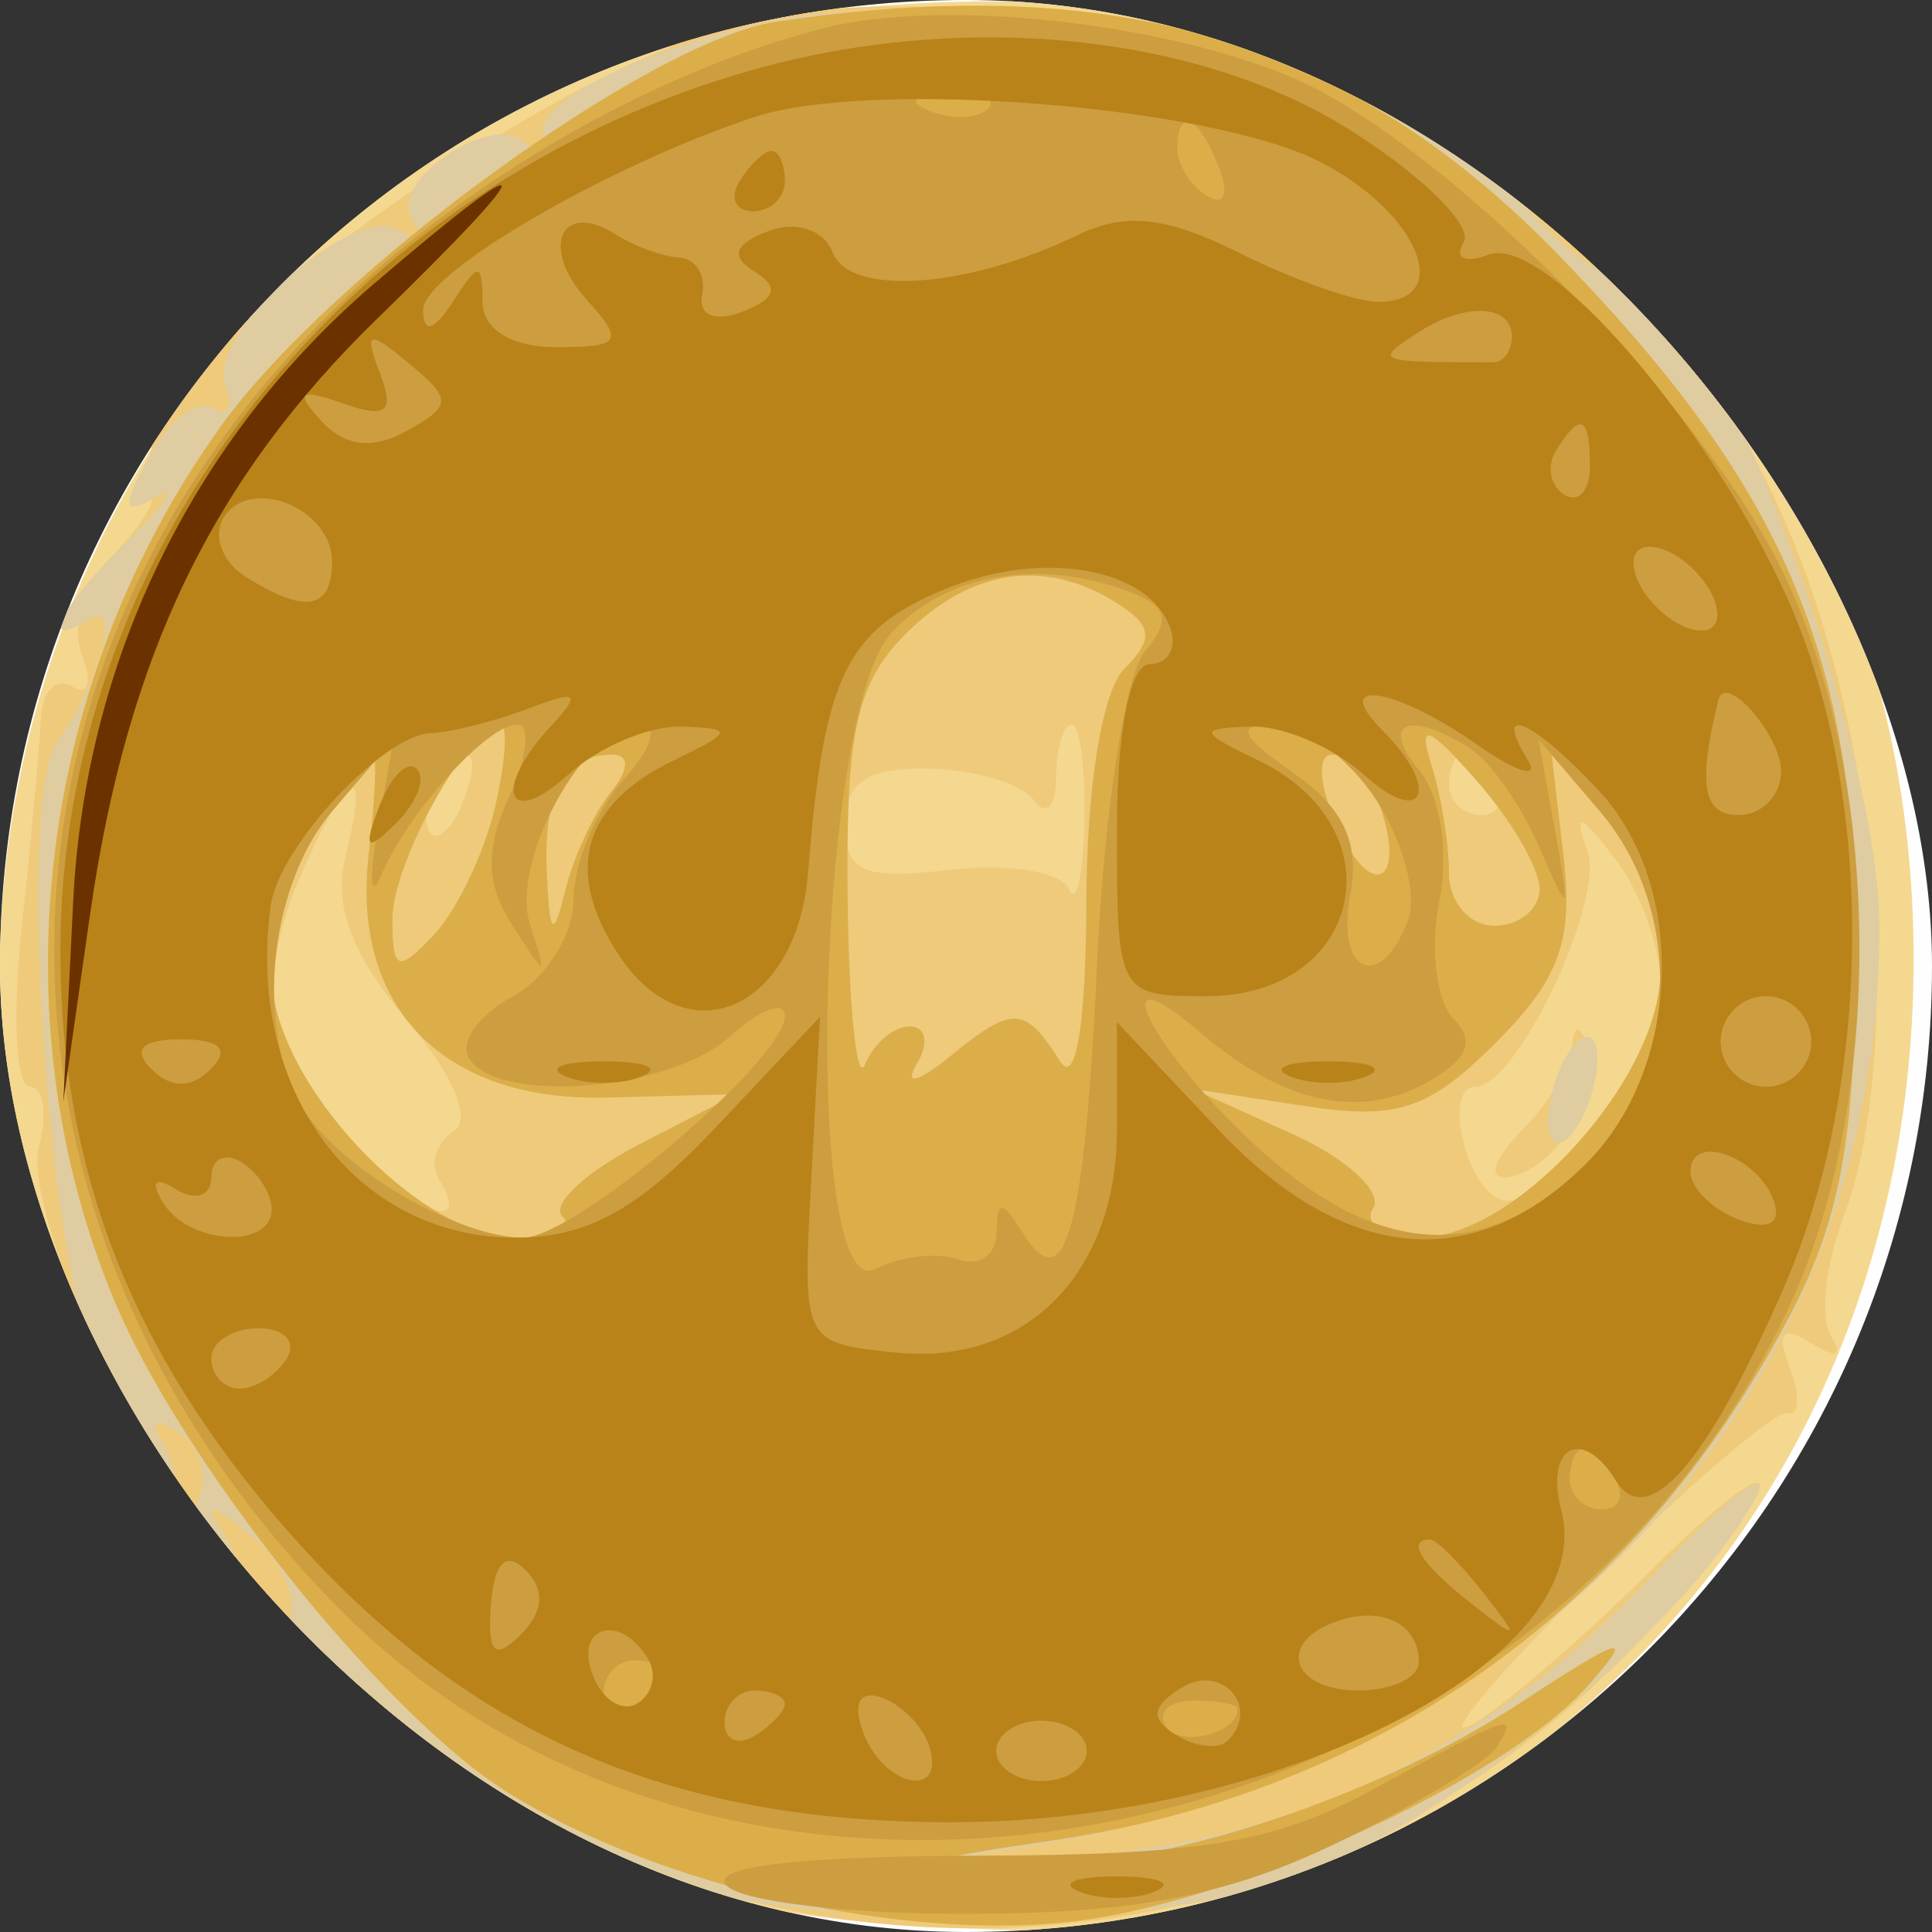<svg width="64" height="64" viewBox="0 0 64 64" fill="none" xmlns="http://www.w3.org/2000/svg">
<rect x="0" y="0" width="64" height="64" fill="#333333" stroke="none"/>
<g clip-path="url(#clip0_1_82)">
<path fill-rule="evenodd" clip-rule="evenodd" d="M0 32V64H32H64V32V0H32H0V32Z" fill="#FFFEFF"/>
<path fill-rule="evenodd" clip-rule="evenodd" d="M21.882 1.381C0.153 9.146 -7.108 36.099 7.928 53.181C14.009 60.09 20.864 63.299 30.636 63.812C37.884 64.192 39.45 63.941 44.648 61.563C56.509 56.136 63.513 44.877 63.39 31.435C63.274 18.871 56.92 8.614 45.811 3.064C40.655 0.487 38.553 0.007 32.59 0.044C28.691 0.068 23.872 0.67 21.882 1.381Z" fill="#F4D88F"/>
<path fill-rule="evenodd" clip-rule="evenodd" d="M24 0.876C16.527 3.335 5 11.928 5 15.04C5 15.568 5.016 16.241 5.036 16.536C5.055 16.83 4.399 17.743 3.578 18.565C2.757 19.386 2.367 20.794 2.712 21.693C3.067 22.618 2.925 23.072 2.384 22.737C1.859 22.413 1.395 22.901 1.354 23.823C1.313 24.746 1.026 27.862 0.716 30.75C0.407 33.638 0.527 36 0.983 36C1.439 36 1.577 36.9 1.289 38.001C0.745 40.085 4.73 49.017 7.76 52.501C19.901 66.462 40.549 67.76 53.304 55.364C55.396 53.331 57.589 50.73 58.177 49.584C58.765 48.438 57.278 49.456 54.873 51.847C52.468 54.238 49.697 56.625 48.716 57.15C47.735 57.676 49.535 55.528 52.716 52.377C55.897 49.225 58.821 46.721 59.214 46.811C59.607 46.902 59.643 46.233 59.294 45.324C58.835 44.127 59.025 43.897 59.985 44.49C60.829 45.012 61.069 44.921 60.647 44.238C60.283 43.65 60.466 41.905 61.053 40.362C62.845 35.647 62.434 26.815 60.095 19.785C57.595 12.272 52.339 6.31 45.145 2.828C40.35 0.507 28.458 -0.591 24 0.876ZM35.921 27.25C35.878 29.038 35.646 30.029 35.405 29.453C35.165 28.877 33.401 28.588 31.484 28.812C28.586 29.15 28 28.9 28 27.32C28 25.906 28.702 25.431 30.75 25.461C32.263 25.482 33.831 25.95 34.235 26.5C34.65 27.065 34.976 26.738 34.985 25.75C34.993 24.788 35.225 24 35.5 24C35.775 24 35.964 25.462 35.921 27.25ZM15.345 26.543C15.019 27.392 14.538 27.872 14.276 27.61C14.014 27.348 14.096 26.653 14.459 26.067C15.445 24.471 16.021 24.781 15.345 26.543ZM49.5 26C49.84 26.55 49.641 27 49.059 27C48.477 27 48 26.55 48 26C48 25.45 48.198 25 48.441 25C48.684 25 49.16 25.45 49.5 26ZM11.45 28.342C11.036 29.993 11.628 31.592 13.457 33.767C15.047 35.656 15.648 37.1 15.009 37.494C14.436 37.848 14.226 38.557 14.543 39.069C15.863 41.205 12.979 39.789 11.073 37.365C8.718 34.371 8.494 32.205 10.161 28.547C11.612 25.361 12.223 25.264 11.45 28.342ZM55 32.556C55 35.124 51.242 40.247 49.728 39.743C48.549 39.35 47.784 36 48.873 36C50.243 36 53.163 29.863 52.585 28.198C52.121 26.864 52.317 26.916 53.498 28.441C54.324 29.509 55 31.361 55 32.556ZM52.079 34.679C52.036 35.327 51.293 36.564 50.429 37.429C49.564 38.293 49.284 39 49.806 39C51.324 39 53.237 36.187 52.673 34.784C52.325 33.917 52.132 33.882 52.079 34.679Z" fill="#EFCA7A"/>
<path fill-rule="evenodd" clip-rule="evenodd" d="M26 0.622C21.876 1.399 18 3.175 18 4.288C18 4.863 17.716 5.049 17.369 4.702C16.345 3.679 12.88 5.997 13.627 7.205C14.029 7.855 13.853 8.027 13.199 7.623C11.697 6.695 6.811 11.066 7.46 12.757C7.744 13.498 7.555 13.843 7.039 13.524C6.523 13.205 5.583 13.911 4.95 15.093C4.018 16.835 4.056 17.096 5.15 16.474C5.893 16.051 5.488 16.69 4.25 17.892C1.936 20.141 1.236 21.59 2.989 20.507C4.037 19.859 3.271 22.735 1.923 24.509C0.501 26.379 1.586 42.299 3.371 45.75C4.295 47.538 5.291 49 5.585 49C5.878 49 5.797 48.48 5.405 47.845C4.948 47.107 5.132 46.963 5.914 47.447C6.586 47.862 6.9 48.817 6.612 49.569C6.323 50.321 6.587 51.245 7.198 51.622C7.936 52.079 8.025 51.838 7.463 50.905C6.74 49.705 6.87 49.706 8.354 50.91C9.309 51.686 9.862 52.918 9.581 53.648C9.301 54.379 9.393 54.869 9.786 54.738C10.179 54.607 11.48 55.4 12.678 56.5C18.775 62.098 22.701 63.478 32.5 63.471C38.706 63.466 41.509 62.971 45 61.263C49.79 58.919 56.423 53.03 58.155 49.584C58.731 48.438 57.151 49.654 54.645 52.287C49.187 58.021 42.861 61.026 35.175 61.538L29.5 61.915L34.5 61.087C51.138 58.332 62.463 45.833 62.252 30.46C62.182 25.4 58.094 13.179 55.974 11.694C54.895 10.939 54.347 9.951 54.756 9.5C55.165 9.049 55.001 8.964 54.391 9.312C53.78 9.66 52.055 8.568 50.556 6.886C49.057 5.204 46.26 3.171 44.341 2.369C40.649 0.827 30.201 -0.168 26 0.622ZM36.992 19.974C38.18 20.725 38.23 21.17 37.242 22.158C36.509 22.891 35.994 26.086 35.985 29.95C35.975 33.915 35.635 35.973 35.123 35.165C33.946 33.309 33.564 33.291 31.462 35C30.402 35.861 29.936 35.968 30.367 35.25C30.78 34.563 30.679 34 30.142 34C29.606 34 28.94 34.563 28.662 35.25C28.385 35.938 28.122 33.462 28.079 29.75C28.015 24.266 28.375 22.625 30 21C32.161 18.839 34.625 18.477 36.992 19.974ZM16.395 26.75C16.041 28.262 15.133 30.159 14.376 30.964C13.178 32.239 13 32.17 13 30.437C13 28.578 15.543 24 16.576 24C16.83 24 16.749 25.238 16.395 26.75ZM51 29.444C51 30.117 50.325 30.667 49.5 30.667C48.675 30.667 48 29.878 48 28.915C48 27.952 47.737 26.339 47.416 25.332C46.962 23.905 47.294 24.022 48.916 25.861C50.062 27.159 51 28.772 51 29.444ZM12.215 28.285C11.622 33.365 14.683 36.501 20.096 36.359L24.392 36.246L21.158 37.918C19.379 38.838 18.241 39.908 18.629 40.295C19.016 40.683 18.324 41 17.09 41C13.854 41 9 35.78 9 32.299C9 30.006 11.301 25 12.356 25C12.489 25 12.426 26.478 12.215 28.285ZM20.23 26.25C19.672 26.938 18.994 28.4 18.724 29.5C18.328 31.109 18.209 30.996 18.116 28.917C17.995 26.22 18.672 25 20.289 25C20.865 25 20.842 25.496 20.23 26.25ZM45.626 26.467C46.644 29.119 45.527 29.991 44.344 27.467C43.698 26.088 43.601 25 44.125 25C44.641 25 45.316 25.66 45.626 26.467ZM55 32.188C55 35.728 50.225 41 47.018 41C45.843 41 45.154 40.56 45.487 40.022C45.819 39.483 44.608 38.374 42.796 37.556L39.5 36.068L43.195 36.635C46.284 37.109 47.324 36.767 49.547 34.544C51.676 32.415 52.122 31.174 51.788 28.313L51.371 24.74L53.186 26.981C54.184 28.213 55 30.556 55 32.188ZM51.6 35.6C51.244 36.527 51.178 37.511 51.453 37.786C51.728 38.061 52.244 37.527 52.6 36.6C52.956 35.673 53.022 34.689 52.747 34.414C52.472 34.139 51.956 34.673 51.6 35.6Z" fill="#DFCCA1"/>
<path fill-rule="evenodd" clip-rule="evenodd" d="M25.712 0.72C21.498 1.355 10.986 9.013 7.317 14.121C1.269 22.542 -0.104 33.636 3.745 42.983C5.955 48.35 12.653 56.757 16.794 59.362C21.828 62.528 30.156 64.386 35.846 63.612C41.334 62.865 49.892 58.9 52.591 55.854C54.185 54.055 53.815 54.148 50.347 56.418C45.31 59.716 37.949 62.044 33.091 61.875C30.106 61.772 30.39 61.621 34.772 60.982C45.547 59.411 54.136 53.347 59.217 43.722C60.974 40.393 61.451 37.808 61.473 31.5C61.506 21.719 59.099 16.107 51.551 8.368C44.672 1.314 36.945 -0.973 25.712 0.72ZM36.992 19.974C38.18 20.725 38.23 21.17 37.242 22.158C36.509 22.891 35.994 26.086 35.985 29.95C35.975 33.915 35.635 35.973 35.123 35.165C33.946 33.309 33.564 33.291 31.462 35C30.402 35.861 29.936 35.968 30.367 35.25C30.78 34.563 30.679 34 30.142 34C29.606 34 28.94 34.563 28.662 35.25C28.385 35.938 28.122 33.462 28.079 29.75C28.015 24.266 28.375 22.625 30 21C32.161 18.839 34.625 18.477 36.992 19.974ZM16.395 26.75C16.041 28.262 15.133 30.159 14.376 30.964C13.178 32.239 13 32.17 13 30.437C13 28.578 15.543 24 16.576 24C16.83 24 16.749 25.238 16.395 26.75ZM51 29.444C51 30.117 50.325 30.667 49.5 30.667C48.675 30.667 48 29.878 48 28.915C48 27.952 47.737 26.339 47.416 25.332C46.962 23.905 47.294 24.022 48.916 25.861C50.062 27.159 51 28.772 51 29.444ZM12.215 28.285C11.622 33.365 14.683 36.501 20.096 36.359L24.392 36.246L21.158 37.918C19.379 38.838 18.241 39.908 18.629 40.295C19.016 40.683 18.324 41 17.09 41C13.854 41 9 35.78 9 32.299C9 30.006 11.301 25 12.356 25C12.489 25 12.426 26.478 12.215 28.285ZM20.23 26.25C19.672 26.938 18.994 28.4 18.724 29.5C18.328 31.109 18.209 30.996 18.116 28.917C17.995 26.22 18.672 25 20.289 25C20.865 25 20.842 25.496 20.23 26.25ZM45.626 26.467C46.644 29.119 45.527 29.991 44.344 27.467C43.698 26.088 43.601 25 44.125 25C44.641 25 45.316 25.66 45.626 26.467ZM55 32.188C55 35.728 50.225 41 47.018 41C45.843 41 45.154 40.56 45.487 40.022C45.819 39.483 44.608 38.374 42.796 37.556L39.5 36.068L43.195 36.635C46.284 37.109 47.324 36.767 49.547 34.544C51.676 32.415 52.122 31.174 51.788 28.313L51.371 24.74L53.186 26.981C54.184 28.213 55 30.556 55 32.188Z" fill="#DBAE49"/>
<path fill-rule="evenodd" clip-rule="evenodd" d="M27.383 0.912C21.758 2.322 15.494 5.902 11.068 10.238C-1.397 22.447 -1.28 40.772 11.344 53.396C24.942 66.994 50.957 61.439 59.33 43.149C62.538 36.142 62.313 25.151 58.825 18.48C55.838 12.768 47.525 4.533 42.729 2.535C38.368 0.719 31.185 -0.041 27.383 0.912ZM32.729 3.604C32.397 3.936 31.534 3.972 30.813 3.683C30.015 3.364 30.252 3.127 31.417 3.079C32.471 3.036 33.061 3.272 32.729 3.604ZM40.382 5.552C40.723 6.442 40.555 6.843 39.989 6.493C39.445 6.157 39 5.459 39 4.941C39 3.503 39.717 3.82 40.382 5.552ZM37.444 19.617C38.684 20.093 38.79 20.548 37.909 21.61C37.281 22.367 36.584 26.874 36.36 31.627C35.928 40.779 35.309 43.095 33.89 40.857C33.185 39.744 33.028 39.74 33.015 40.833C33.007 41.567 32.438 41.965 31.75 41.718C31.063 41.472 29.825 41.615 29 42.036C26.571 43.276 27.05 23.707 29.516 20.982C31.313 18.997 34.43 18.46 37.444 19.617ZM16.868 26.391C16.065 28.153 16.09 29.27 16.965 30.641C18.113 32.44 18.132 32.439 17.553 30.609C16.896 28.531 19.381 24 21.178 24C21.83 24 21.608 24.776 20.655 25.829C19.745 26.835 19 28.619 19 29.794C19 30.968 18.087 32.418 16.972 33.015C15.857 33.612 15.208 34.528 15.531 35.05C16.488 36.598 22.196 36.132 24.171 34.345C25.177 33.435 26 33.127 26 33.661C26 35.103 19.039 41 17.338 41C15.339 41 11.764 39.017 10.282 37.087C8.405 34.642 8.775 29.486 11.015 26.861L13.031 24.5L12.509 27.5C12.223 29.15 12.274 29.825 12.625 29C13.507 26.921 16.141 24 17.134 24C17.587 24 17.467 25.076 16.868 26.391ZM45.587 26.492C46.485 27.863 46.96 29.663 46.641 30.492C45.715 32.906 44.233 32.231 44.732 29.622C45.054 27.939 44.509 26.77 42.871 25.622C41.037 24.337 40.908 24 42.254 24C43.189 24 44.689 25.122 45.587 26.492ZM48.7 24.794C49.36 25.213 50.383 26.669 50.973 28.028C52.001 30.396 52.023 30.374 51.508 27.5L50.969 24.5L52.985 26.861C55.826 30.189 55.627 35.464 52.545 38.545C49.163 41.928 45.548 41.679 41.414 37.78C37.96 34.522 36.521 31.419 39.75 34.193C42.46 36.521 44.954 37.095 47.18 35.904C48.605 35.141 48.899 34.499 48.162 33.762C47.582 33.182 47.365 31.425 47.679 29.857C48.006 28.222 47.717 26.364 47.002 25.502C45.686 23.917 46.673 23.505 48.7 24.794ZM53.5 49C53.84 49.55 53.641 50 53.059 50C52.477 50 52 49.55 52 49C52 48.45 52.198 48 52.441 48C52.684 48 53.16 48.45 53.5 49ZM22 55.441C22 55.684 21.55 56.16 21 56.5C20.45 56.84 20 56.641 20 56.059C20 55.477 20.45 55 21 55C21.55 55 22 55.198 22 55.441ZM41 56.608C41 57.435 39.058 57.903 38.613 57.183C38.324 56.716 38.743 56.333 39.544 56.333C40.345 56.333 41 56.457 41 56.608ZM45.5 59.267C42.229 61.048 39.826 61.45 32.308 61.473C26.36 61.49 23.456 61.843 24.08 62.472C24.61 63.007 28.297 63.424 32.272 63.4C37.69 63.366 40.693 62.78 44.263 61.061C46.882 59.8 49.271 58.37 49.572 57.884C50.31 56.69 50.102 56.761 45.5 59.267Z" fill="#CC9E40"/>
<path fill-rule="evenodd" clip-rule="evenodd" d="M24.951 2.31C11.532 6.083 2 18.207 2 31.5C2 38.771 4.35 44.791 9.476 50.651C15.389 57.411 22.087 60.365 31.5 60.365C42.413 60.365 53.005 54.952 51.719 50.033C51.164 47.91 52.408 47.234 53.53 49.049C54.573 50.736 56.541 48.485 59.064 42.719C62.052 35.889 62.127 26.385 59.243 19.897C56.642 14.046 51.158 7.725 49.3 8.438C48.528 8.735 48.161 8.548 48.485 8.024C48.809 7.5 47.145 5.845 44.787 4.346C39.732 1.131 31.973 0.335 24.951 2.31ZM43.758 5.375C46.994 7.048 48.204 10 45.654 10C44.913 10 42.846 9.271 41.061 8.381C38.613 7.159 37.285 7.018 35.657 7.805C32.049 9.552 28.146 9.824 27.588 8.369C27.296 7.609 26.377 7.302 25.454 7.656C24.316 8.093 24.181 8.494 25 9C25.825 9.51 25.706 9.899 24.596 10.325C23.675 10.678 23.123 10.444 23.262 9.759C23.393 9.117 23.05 8.564 22.5 8.53C21.95 8.497 21 8.151 20.389 7.762C18.585 6.612 17.874 8.203 19.427 9.919C20.694 11.319 20.58 11.5 18.429 11.5C16.943 11.5 15.994 10.917 15.985 10C15.971 8.667 15.862 8.667 15 10C14.375 10.967 14.025 11.063 14.015 10.27C14 9.055 20.159 5.469 25 3.875C28.86 2.604 40.145 3.507 43.758 5.375ZM24.5 6C24.16 6.55 24.359 7 24.941 7C25.523 7 26 6.55 26 6C26 5.45 25.802 5 25.559 5C25.316 5 24.84 5.45 24.5 6ZM50.075 11.275C50.034 11.674 49.775 12 49.5 12C45.519 12 45.478 11.984 47 11.001C48.615 9.958 50.197 10.099 50.075 11.275ZM13.467 14.279C12.356 14.9 11.426 14.793 10.654 13.956C9.753 12.98 9.908 12.85 11.361 13.364C12.806 13.875 13.081 13.653 12.588 12.37C12.048 10.961 12.188 10.911 13.54 12.033C14.985 13.232 14.978 13.433 13.467 14.279ZM52.667 15.456C52.667 16.257 52.284 16.676 51.817 16.387C51.35 16.098 51.226 15.443 51.543 14.931C52.351 13.623 52.667 13.77 52.667 15.456ZM11 18.607C11 20.2 10.104 20.352 8.122 19.096C7.364 18.616 7.041 17.743 7.404 17.155C8.279 15.739 11 16.837 11 18.607ZM38.782 20.846C38.993 21.48 38.679 22 38.083 22C37.437 22 37 24.218 37 27.5C37 32.93 37.038 33 39.965 33C45.138 33 46.365 27.453 41.692 25.194C39.705 24.234 39.679 24.129 41.421 24.068C42.478 24.03 44.165 24.745 45.171 25.655C47.172 27.465 47.743 26.143 45.8 24.2C44.02 22.42 46.193 22.747 48.943 24.673C50.257 25.593 51.006 25.818 50.607 25.173C49.422 23.255 50.771 23.837 52.961 26.189C55.91 29.354 55.708 35.383 52.545 38.545C48.851 42.24 44.532 41.844 40.368 37.429L37 33.858V37.429C37 42.168 33.988 45.226 29.731 44.809C26.581 44.5 26.58 44.498 26.873 39.091L27.165 33.683L23.714 37.341C21.149 40.061 19.449 41 17.086 41C11.752 41 8.134 36.098 8.968 30C9.233 28.06 12.677 24.347 14.268 24.286C14.945 24.26 16.4 23.893 17.5 23.472C19.145 22.842 19.278 22.945 18.25 24.053C16.297 26.157 16.784 27.505 18.829 25.655C19.835 24.745 21.522 24.03 22.579 24.068C24.321 24.129 24.295 24.234 22.308 25.194C19.297 26.65 18.67 28.848 20.479 31.608C22.739 35.057 26.405 33.474 26.77 28.892C27.284 22.431 28.017 20.896 31.235 19.543C34.504 18.169 38.096 18.789 38.782 20.846ZM56.813 19.938C57.063 20.688 56.688 21.063 55.938 20.813C55.216 20.572 54.428 19.784 54.188 19.063C53.938 18.313 54.313 17.938 55.063 18.188C55.784 18.428 56.572 19.216 56.813 19.938ZM59 25.559C59 26.352 58.365 27 57.588 27C56.409 27 56.232 25.986 56.923 23.191C57.157 22.247 59 24.349 59 25.559ZM12.564 26.707C12.022 28.132 12.136 28.247 13.124 27.267C13.808 26.588 14.115 25.781 13.807 25.474C13.499 25.166 12.94 25.721 12.564 26.707ZM60 34.5C60 35.325 59.325 36 58.5 36C57.675 36 57 35.325 57 34.5C57 33.675 57.675 33 58.5 33C59.325 33 60 33.675 60 34.5ZM6.986 35.414C6.338 36.062 5.662 36.062 5.014 35.414C4.367 34.767 4.705 34.429 6 34.429C7.295 34.429 7.633 34.767 6.986 35.414ZM18.75 35.662C19.438 35.94 20.563 35.94 21.25 35.662C21.938 35.385 21.375 35.158 20 35.158C18.625 35.158 18.063 35.385 18.75 35.662ZM42.75 35.662C43.438 35.94 44.563 35.94 45.25 35.662C45.938 35.385 45.375 35.158 44 35.158C42.625 35.158 42.063 35.385 42.75 35.662ZM9 40.059C9 41.392 6.26 41.229 5.405 39.845C4.962 39.13 5.13 38.962 5.845 39.405C6.48 39.797 7 39.615 7 39C7 38.385 7.45 38.16 8 38.5C8.55 38.84 9 39.541 9 40.059ZM58.771 39.813C59.015 40.544 58.557 40.767 57.584 40.394C56.713 40.059 56 39.347 56 38.81C56 37.495 58.273 38.318 58.771 39.813ZM9.5 45C9.16 45.55 8.459 46 7.941 46C7.423 46 7 45.55 7 45C7 44.45 7.702 44 8.559 44C9.416 44 9.84 44.45 9.5 45ZM17.251 54.149C16.385 55.015 16.142 54.771 16.263 53.161C16.369 51.753 16.761 51.361 17.412 52.012C18.063 52.663 18.008 53.392 17.251 54.149ZM49.128 52.75C50.371 54.336 50.336 54.371 48.75 53.128C47.084 51.821 46.555 51 47.378 51C47.585 51 48.373 51.788 49.128 52.75ZM47 55.059C47 55.577 46.1 56 45 56C42.794 56 42.277 54.426 44.25 53.718C45.763 53.176 47 53.779 47 55.059ZM21.457 54.931C21.774 55.443 21.622 56.115 21.121 56.425C20.62 56.735 19.952 56.316 19.636 55.494C19.014 53.874 20.517 53.409 21.457 54.931ZM40.671 57.663C40.375 57.958 39.605 57.874 38.96 57.475C38.09 56.937 38.137 56.532 39.143 55.907C40.477 55.079 41.769 56.564 40.671 57.663ZM26 56.441C26 56.684 25.55 57.16 25 57.5C24.45 57.84 24 57.641 24 57.059C24 56.477 24.45 56 25 56C25.55 56 26 56.198 26 56.441ZM30.771 57.813C31.371 59.612 29.304 59.234 28.606 57.416C28.233 56.443 28.456 55.985 29.187 56.229C29.84 56.447 30.553 57.159 30.771 57.813ZM36 58C36 58.55 35.325 59 34.5 59C33.675 59 33 58.55 33 58C33 57.45 33.675 57 34.5 57C35.325 57 36 57.45 36 58ZM35.75 62.662C36.438 62.94 37.563 62.94 38.25 62.662C38.938 62.385 38.375 62.158 37 62.158C35.625 62.158 35.063 62.385 35.75 62.662Z" fill="#B98319"/>
<path fill-rule="evenodd" clip-rule="evenodd" d="M12.398 9.391C6.393 14.532 2.818 21.868 2.424 29.864L2.097 36.5L2.983 30.291C4.206 21.727 7.038 15.861 12.522 10.53C18.031 5.176 17.971 4.621 12.398 9.391Z" fill="#6B3200"/>
</g>
<defs>
<clipPath id="clip0_1_82">
<rect width="64" height="64" rx="32" fill="white"/>
</clipPath>
</defs>
</svg>
